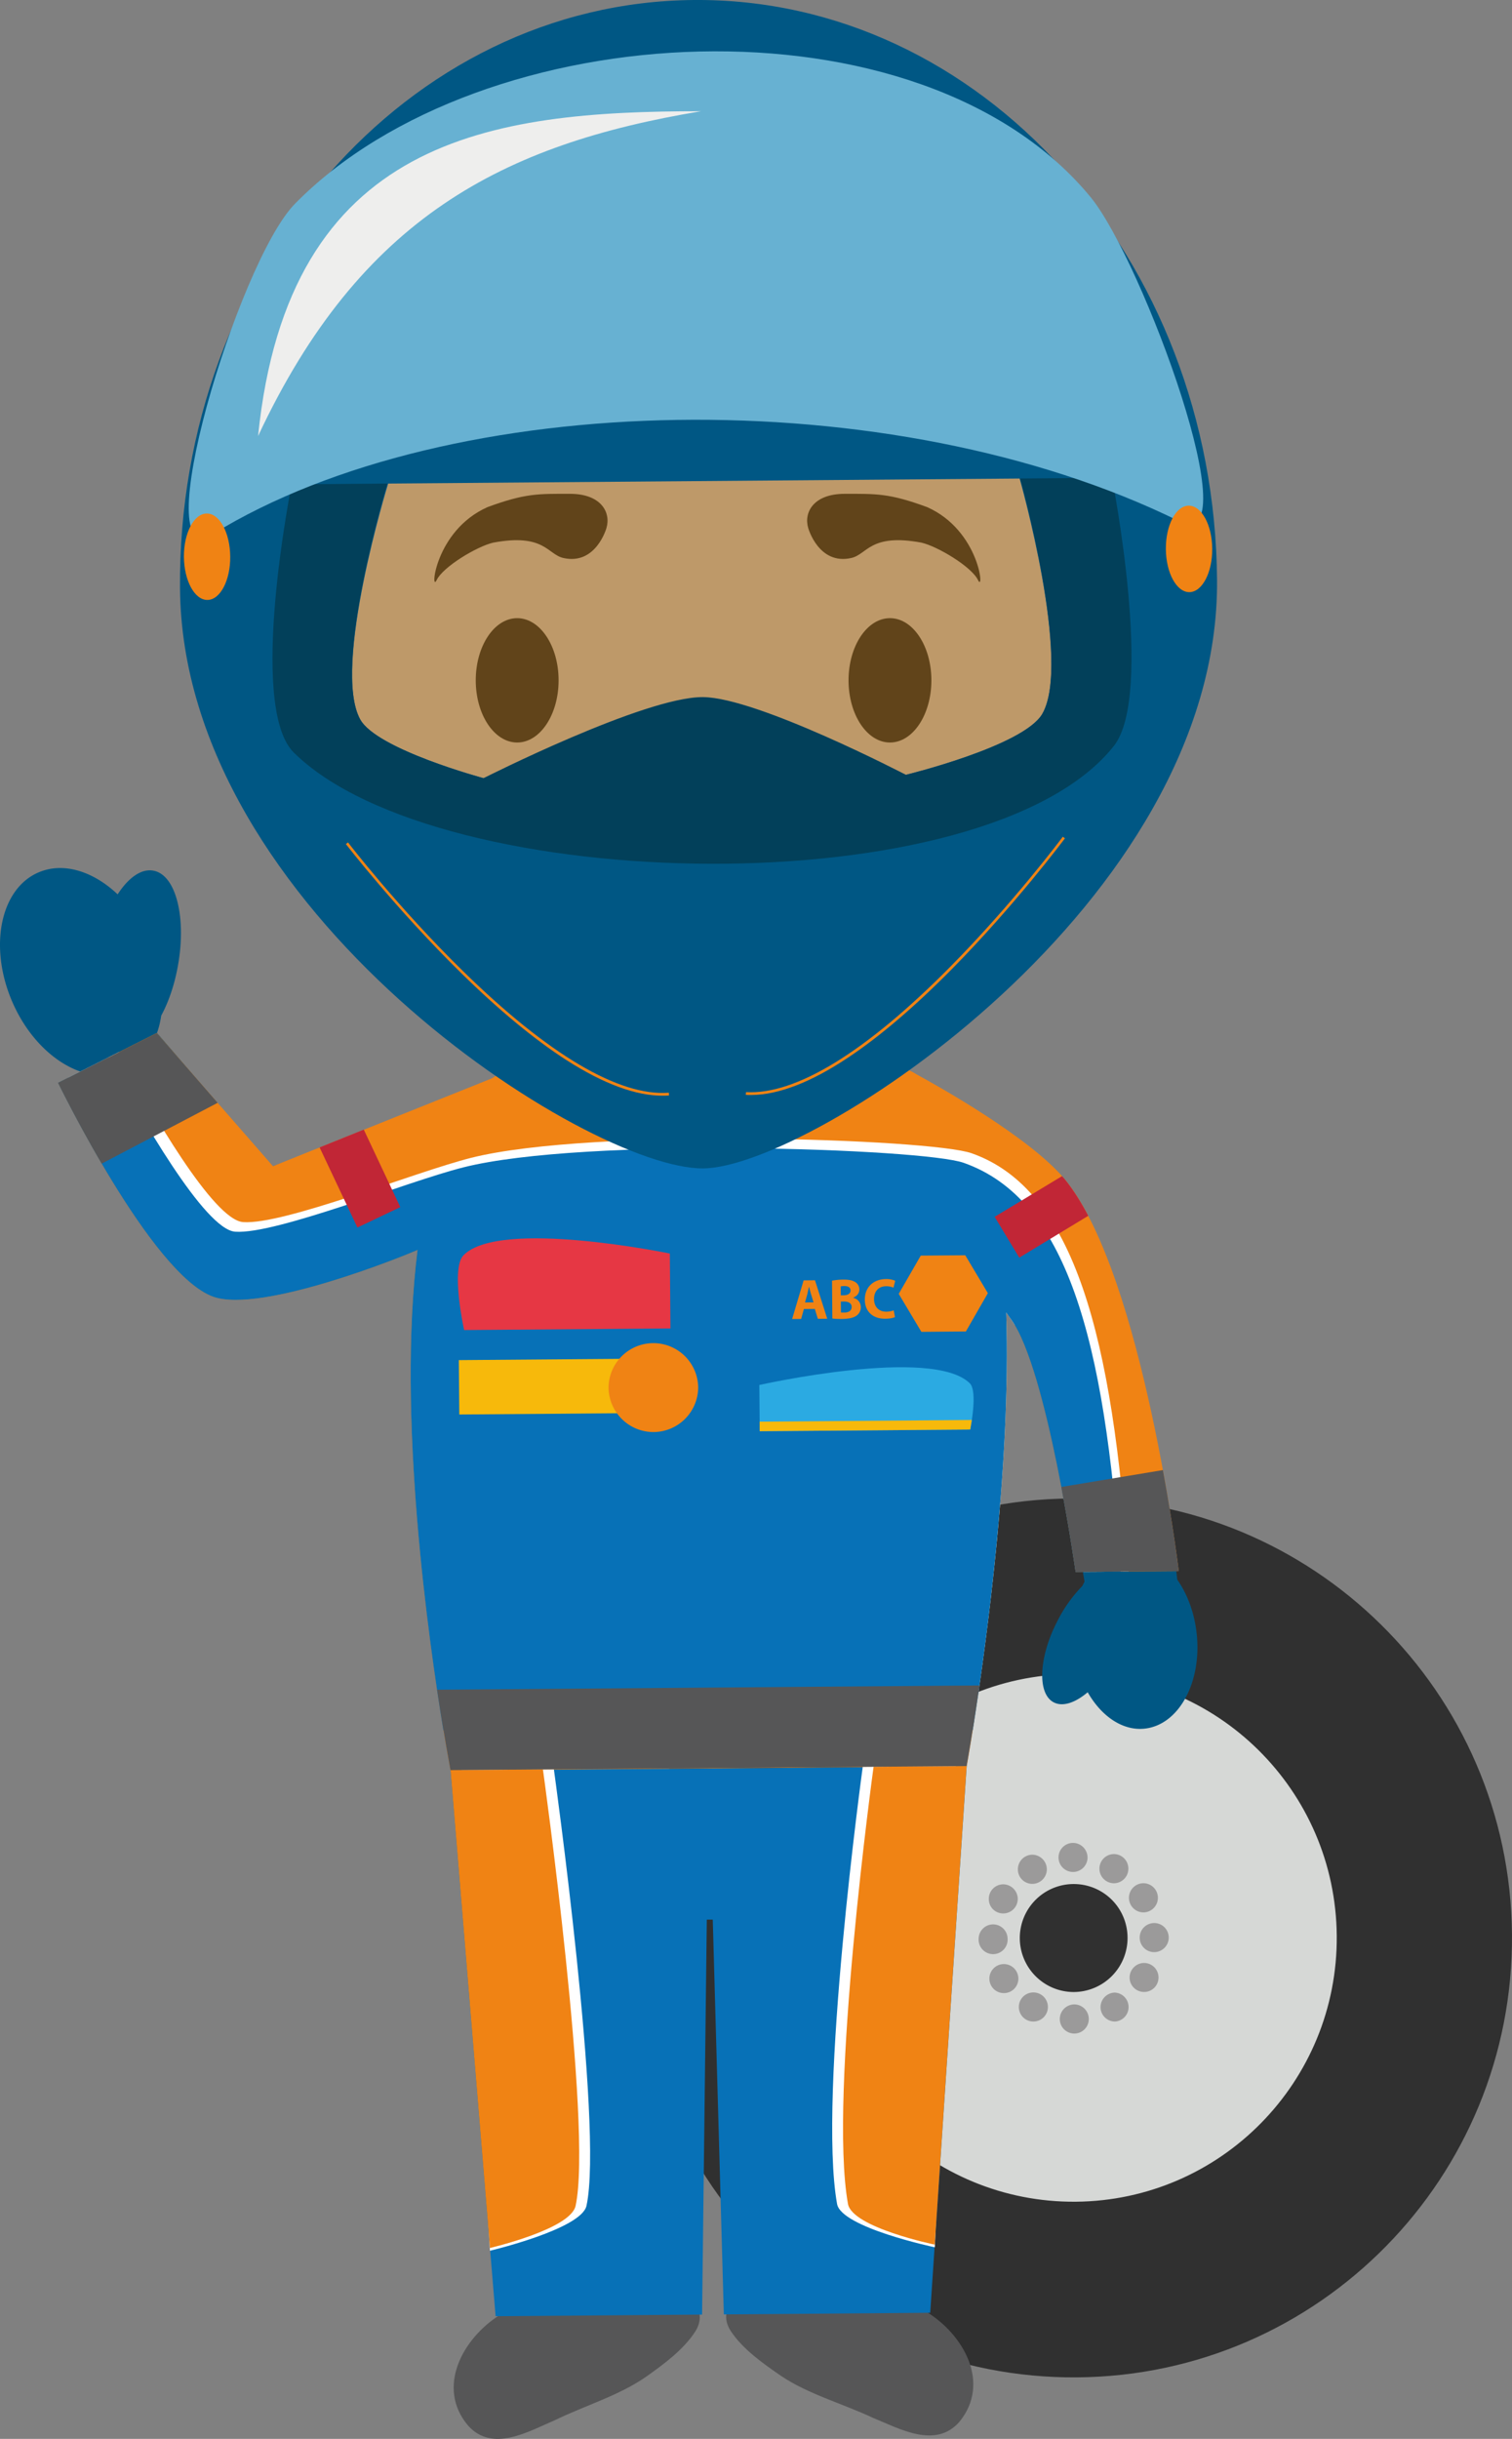 <svg xmlns="http://www.w3.org/2000/svg" width="73.005" height="117.678"><rect width="100%" height="100%" fill="#808080" stroke="none"/><g fill-rule="evenodd" stroke-miterlimit="10" data-paper-data="{&quot;isPaintingLayer&quot;:true}" style="mix-blend-mode:normal"><path fill="#303030" d="M73.004 93.34c.092 11.708-9.305 21.278-20.995 21.37-11.685.095-21.236-9.323-21.328-21.032-.095-11.712 9.306-21.282 20.99-21.374 11.69-.095 21.24 9.328 21.333 21.037"/><path fill="#d6d8d6" d="M64.543 93.408c.055 7.027-5.585 12.769-12.603 12.827-7.017.055-12.747-5.597-12.8-12.626-.057-7.036 5.583-12.777 12.598-12.833 7.017-.055 12.75 5.596 12.805 12.632"/><path fill="#303030" d="M54.442 93.487a2.609 2.609 0 0 1-2.581 2.63 2.606 2.606 0 0 1-2.621-2.586 2.604 2.604 0 0 1 4.427-1.88c.492.484.771 1.145.775 1.836"/><path fill="#9b9a9a" d="M52.511 89.622a.701.701 0 1 1-.708-.7c.388 0 .703.313.707.7m.061 7.793a.7.7 0 1 1-1.4.012.708.708 0 0 1 .695-.713.707.707 0 0 1 .705.7m-3.92-3.868a.701.701 0 1 1-1.4.01c0-.384.308-.698.693-.703a.702.702 0 0 1 .707.693m.49-1.925a.703.703 0 0 1-1.193.506.693.693 0 0 1-.205-.494.7.7 0 0 1 .689-.713.71.71 0 0 1 .71.7m1.403-1.428a.703.703 0 0 1-.698.707.696.696 0 0 1-.7-.695.704.704 0 0 1 .688-.713.71.71 0 0 1 .71.7m5.886 3.292a.705.705 0 0 1-.696.71.702.702 0 0 1-.01-1.404.699.699 0 0 1 .705.693m-1.921-1.904c.005.388.32.7.708.697a.702.702 0 0 0 .69-.708.702.702 0 0 0-.702-.7.705.705 0 0 0-.696.71m-1.425-1.405c.004.388.32.7.707.697a.7.7 0 0 0 .69-.708.7.7 0 0 0-.702-.7.705.705 0 0 0-.695.71m-3.913 5.297a.704.704 0 0 0-.708-.7.702.702 0 0 0-.483 1.202c.132.13.31.201.495.199a.695.695 0 0 0 .695-.7m1.426 1.4a.702.702 0 1 0-1.402.013.702.702 0 0 0 1.402-.012m3.945-1.445a.706.706 0 0 1 .696-.71.7.7 0 0 1 .7.699.694.694 0 0 1-.689.7.697.697 0 0 1-.707-.69m-1.403 1.426c0-.386.31-.7.695-.706a.7.7 0 0 1 .009 1.397.698.698 0 0 1-.704-.691"/><path fill="#005784" d="M51.615 57.466c3.713 4.675 5.235 18.819 5.235 18.819s-.005-.02-.007-.065c.479.68.82 1.574.933 2.566.27 2.364-.843 4.43-2.49 4.62-1.07.125-2.103-.588-2.768-1.753-.604.51-1.205.713-1.64.487-.808-.418-.728-2.188.187-3.942a6.76 6.76 0 0 1 1.19-1.668c.037-.074.074-.141.109-.215 0 0-1.672-10.212-3.397-12.616-.869-1.2-1.426-1.874-1.622-2.412-.161-.43-.338-1.257-.412-1.562-.569-2.425-3.609-7.876-3.609-7.876s6.488 3.334 8.291 5.617M1.853 42.098c1.2-.521 2.648-.062 3.827 1.055.523-.805 1.145-1.253 1.727-1.142 1.092.196 1.613 2.277 1.175 4.633-.164.898-.447 1.713-.797 2.359-.046.298-.11.577-.205.835l5.564 6.448 11.663-4.29s-1.965 3.17-2.441 4.332c-.355.846-1.023 3.512-1.023 3.512s-8.514 3.547-10.946 2.687c-3.006-1.07-6.522-10.82-6.522-10.82l.007-.003c-1.3-.45-2.557-1.673-3.29-3.367-1.144-2.651-.58-5.444 1.26-6.24"/><path fill="#f08314" d="M51.934 75.849s-1.374-9.75-3.097-12.16c-.088-.122-.175-.242-.253-.358.317 9.61-1.91 21.898-1.91 21.898l-24.918.199S18.874 70.605 20.16 60.31c-.585.27-7.532 3.086-9.862 2.26-3.001-1.064-7.494-10.325-7.494-10.325l4.765-2.4 5.61 6.425 10.569-4.237c2.077-1.387 8.413-1.657 8.413-1.657l1.761.037h.15l1.76-.067s6.317.152 8.431 1.498c.855.464 5.58 3.08 7.223 5.148 3.714 4.678 5.43 18.819 5.43 18.819l-4.982.037"/><path fill="#fff" d="M52.33 75.844s-1.384-10.21-3.104-12.616c-.088-.123-.177-.245-.253-.358.009.35.023.713.024 1.07-.047-.094-.107-.172-.16-.251-.088-.122-.175-.242-.254-.358.238 7.115-.925 15.7-1.545 19.676l-25.234.025c-.723-4.35-2.257-15.148-1.26-23.19-.585.277-7.524 3.092-9.852 2.269-2.741-.972-6.7-8.726-7.395-10.113l2.445-1.232c1.541 2.852 4.565 8.107 6 8.202 1.971.138 8.235-2.402 11.008-3.102 5.861-1.472 22.194-.92 24.164-.22 4.981 1.75 6.812 8.91 7.581 20.186l-2.164.012"/><path fill="#0771b7" d="M51.934 75.849s-1.374-9.75-3.097-12.16c-.088-.122-.175-.242-.253-.358.246 7.406-1.018 16.406-1.615 20.142l-25.561.02c-.716-4.345-2.253-15.145-1.248-23.183-.585.27-7.532 3.086-9.862 2.26-3.001-1.064-7.494-10.325-7.494-10.325l2.434-1.223c1.504 2.795 4.643 8.31 6.118 8.409 1.973.139 8.235-2.402 11.01-3.103 5.856-1.477 22.191-.914 24.161-.222 4.975 1.754 6.805 8.455 7.579 19.728l-2.172.014"/><path fill="#565657" d="M4.909 56.147c-1.23-2.102-2.105-3.9-2.105-3.9l4.765-2.4 2.94 3.365-5.6 2.935m47.025 19.7s-.257-1.831-.69-4.1l4.905-.814c.521 2.813.767 4.878.767 4.878l-4.982.037"/><path fill="#e63744" d="m32.372 64.098-9.963.078s-.66-2.97-.027-3.611c1.745-1.784 9.96-.08 9.96-.08z"/><path fill="#2baae2" d="m46.845 68.977-10.163.08-.019-2.23s8.35-1.872 10.163-.081c.399.39.019 2.23.019 2.23"/><path fill="#f7b90b" d="m46.845 68.977-10.163.08-.005-.46 10.246-.081zm-14.109-.81-10.559.084-.023-2.624 10.56-.083z"/><path fill="#f08314" d="M33.711 66.91a2.167 2.167 0 0 1-2.15 2.188 2.17 2.17 0 0 1-2.178-2.15 2.164 2.164 0 0 1 4.327-.037m5.571-4.07-.12-.39c-.034-.111-.064-.25-.099-.358h-.004c-.028.108-.053.247-.08.36l-.11.392zm-.467.32-.132.48-.435.003.555-1.865.548-.005.592 1.856-.454.004-.145-.477-.53.004zm1.79.164c.046.01.092.007.163.007.19 0 .355-.074.355-.272-.002-.19-.17-.26-.375-.26l-.148.003zm-.007-.824.136-.002c.22 0 .336-.095.336-.233-.002-.136-.108-.215-.302-.213-.087 0-.138.012-.175.017zm-.424-.708a3.06 3.06 0 0 1 .546-.05c.253-.001.412.027.548.103a.417.417 0 0 1 .226.37c0 .163-.095.317-.302.398v.005c.212.055.37.212.373.454a.49.49 0 0 1-.191.395c-.138.11-.36.168-.728.173-.205 0-.366-.007-.456-.023zm3.04 1.757c-.072.04-.247.079-.47.08-.64.006-.981-.387-.986-.913-.004-.64.45-.994 1.009-1a1.1 1.1 0 0 1 .458.08l-.083.336a.838.838 0 0 0-.357-.071c-.327.002-.585.21-.582.623.004.37.225.607.598.605.127 0 .268-.03.35-.067zm1.275.713-1.094-1.833 1.064-1.846 2.149-.016 1.091 1.828-1.061 1.848z"/><path fill="#c12636" d="m15.432 55.365 2.133-.86 1.763 3.74-2.07.985zm33.782 5.318-1.189-1.97 3.254-1.964c.071.078.14.159.205.242.374.474.728 1.04 1.06 1.674z"/><path fill="#565657" d="M44.708 111.532c1.822 1.105 3.146 3.452 1.615 5.324-1.159 1.32-2.884.332-4.196-.203-1.451-.681-3.105-1.131-4.42-2.017-.847-.582-1.85-1.286-2.427-2.167-.178-.27-.263-.598-.2-.86zm-20.572.165c-1.798 1.13-3.095 3.503-1.531 5.346 1.179 1.304 2.89.287 4.194-.27 1.441-.701 3.083-1.181 4.387-2.086.84-.595 1.826-1.313 2.393-2.204.172-.272.25-.602.188-.863l-9.63.076z"/><path fill="#0771b7" d="m46.674 85.23-1.76 26.363-9.965.079-.534-19.05-.288.002-.228 19.057-9.97.078-2.174-26.33z"/><path fill="#fff" d="m22.275 85.405 4.468-.034s2.409 17.259 1.574 21.062c-.252 1.129-4.66 2.167-4.66 2.167zm18.142 20.939c-.942-5.25 1.24-21.095 1.24-21.095l4.49-.035-1.011 23.22s-4.512-.948-4.719-2.09"/><path fill="#f08314" d="m21.754 85.41 4.46-.036s2.411 17.262 1.577 21.063c-.249 1.128-4.134 2.03-4.134 2.03zm19.189 20.93c-.946-5.25 1.237-21.093 1.237-21.093l4.493-.034-1.54 23.093s-3.987-.824-4.19-1.966"/><path fill="#565657" d="M21.75 85.41c-.019-.131-.302-1.578-.645-3.88l26.185-.206c-.331 2.308-.598 3.756-.617 3.888l-24.923.198"/><path fill="#be9969" d="M56.502 29.53c1.177.748.051 7.715-2.36 7.735-.069 0-.141 0-.205-.004-3.858 7.052-11.306 11.857-19.896 11.928-8.602.067-16.136-4.624-20.096-11.631a4.588 4.588 0 0 1-.484.028c-2.416.02-3.537-7.117-2.222-7.855a23.143 23.143 0 0 1-.258-3.282C10.879 13.787 21.04 3.446 33.677 3.345c12.632-.1 22.957 10.077 23.055 22.74a22.762 22.762 0 0 1-.23 3.445" data-paper-data="{&quot;origPos&quot;:null}"/><path fill="#61441a" d="M29.282 25.477s-.503 1.803-2.082 1.446c-.772-.174-.908-1.201-3.386-.74-.779.18-2.417 1.156-2.732 1.808-.316.652-.088-2.392 2.457-3.522 1.835-.675 2.457-.642 3.977-.642s1.987.907 1.766 1.65m9.741 0s.503 1.803 2.082 1.446c.772-.174.908-1.201 3.386-.74.779.18 2.417 1.156 2.732 1.808.316.652.087-2.392-2.457-3.522-1.835-.675-2.457-.642-3.977-.642s-1.987.907-1.766 1.65M26.971 32.827c0 1.657-.895 3-2 3s-2-1.343-2-3 .895-3 2-3 2 1.343 2 3m18 0c0 1.657-.895 3-2 3s-2-1.343-2-3 .895-3 2-3 2 1.343 2 3" data-paper-data="{&quot;origPos&quot;:null}"/><path fill="#eeac6c" d="M33.991 35.896c-1.125.153-3.02 1.834-3.02 1.834s.207-1.01.503-1.3c.8-1.155 2.487-1.603 2.487-1.603s2.173.703 2.65 1.588c.443.824.34 1.238.34 1.238s-2.121-1.871-2.96-1.756zM27.171 39.523s6.897 3.208 13.172-.397c0 0-1.39 5.47-5.95 5.56-4.115.123-4.984-1.491-5.477-1.955-.492-.463-1.42-1.772-1.745-3.208"/><path fill="#eeac6c" d="M33.996 47.085c-7.648.06-7.708-7.548-7.708-7.548 7.65 2.37 15.298-.12 15.298-.12s.06 7.608-7.59 7.668m-.085-10.238c.451-.006.9-.064 1.338-.173 1.204-.306 1.992-.888 2.024-.916l-.272-.367c-.03.023-2.989 2.19-6.022.049l-.263.37c1.129.802 2.245 1.044 3.195 1.037"/><path fill="#333433" d="M57.619 23.089c.051 2.69-.838 8.525-2.644 12.012 0 0-4.601-12.725-8.321-14.712-4.546-2.44-16.464 1.218-20.536-1.952-.677-.524-.61-1.73-.61-1.73s-.763 1.538-1.133 1.974c-1.944 2.248-7.008 5.528-9.408 7.288-1.923 1.415-2.018 1.399-1.525 9.462 0 0-3.625-7.311-3.47-12.21.046-1.42.707-4.553 1.791-7.745C15.729 7.348 24.025 1.72 33.667 1.64c11.067-.087 20.488 7.176 23.643 17.237.167 1.398.27 2.803.31 4.21"/><path fill="#565657" d="M31.309 52.893c-.405-.146-.748-.338-.978-.568-.611-.603-.028-3.413-.028-3.413 1.244.195 2.502.288 3.761.277a22.774 22.774 0 0 0 3.784-.344s.552 2.748.027 3.42c-.036.037-.073.083-.115.118l.012.023-.129.092a2.272 2.272 0 0 1-.336.22z"/><path fill="#005784" d="M43.741 37.386s5.675-1.38 6.582-2.936c1.433-2.466-1.091-11.36-1.091-11.36l-30.49.242s-2.732 8.87-1.35 11.379c.795 1.45 5.956 2.837 5.956 2.837l10.592-3.912 9.801 3.75M33.504 0c13.832-.11 25.137 12.426 25.26 27.988.124 15.57-19.613 28.35-24.813 28.389-5.557.046-25.135-12.42-25.26-27.99C8.569 12.823 19.677.112 33.504 0"/><path fill="#02405a" d="M53.691 23.053s2.061 10.464.088 12.944c-6.163 7.768-32.538 7.276-39.592.316-2.257-2.222-.104-12.944-.104-12.944l4.623-.037s-2.699 8.876-1.315 11.38c.799 1.449 5.955 2.836 5.955 2.836s7.773-3.932 10.594-3.912c2.623.016 9.802 3.75 9.802 3.75s5.67-1.38 6.582-2.937c1.432-2.46-1.069-11.36-1.069-11.36l4.436-.036"/><path fill="#f08314" d="M32.023 52.868c.093 0 .187-.003.28-.011l-.01-.132c-2.397.183-5.829-1.846-9.935-5.866-3.109-3.04-5.533-6.178-5.553-6.212l-.105.08c.025.033 2.452 3.17 5.57 6.227 1.829 1.795 3.533 3.2 5.069 4.19 1.805 1.157 3.379 1.736 4.685 1.724m4.268-.034c-.094 0-.189.003-.283-.007l.012-.131c2.402.14 5.794-1.941 9.836-6.023 3.061-3.09 5.438-6.268 5.458-6.3l.104.078c-.023.03-2.4 3.21-5.465 6.314-1.802 1.823-3.487 3.256-5.012 4.269-1.782 1.187-3.346 1.789-4.65 1.8"/><path fill="#67b1d2" d="M52.67 9.527c2.484 3.034 7.768 17.346 4.254 15.616-13.862-6.817-35.205-6.406-46.63.616C6.95 27.813 11.487 12.63 14.24 9.834 23.279.627 44.487-.453 52.67 9.527"/><path fill="#eeeeed" d="M12.461 21.04c1.46-14.404 11.225-15.676 21.39-15.673-9.561 1.587-16.45 5.127-21.39 15.674"/><path fill="#f08314" d="M11.116 26.855c.01 1.15-.483 2.088-1.1 2.093-.618.007-1.124-.925-1.136-2.077-.009-1.154.484-2.088 1.103-2.093.615-.007 1.124.923 1.133 2.077m47.415-.378c.009 1.15-.486 2.09-1.103 2.095-.618.004-1.127-.926-1.136-2.077-.009-1.154.484-2.09 1.101-2.096.62-.004 1.129.924 1.138 2.077"/></g></svg>